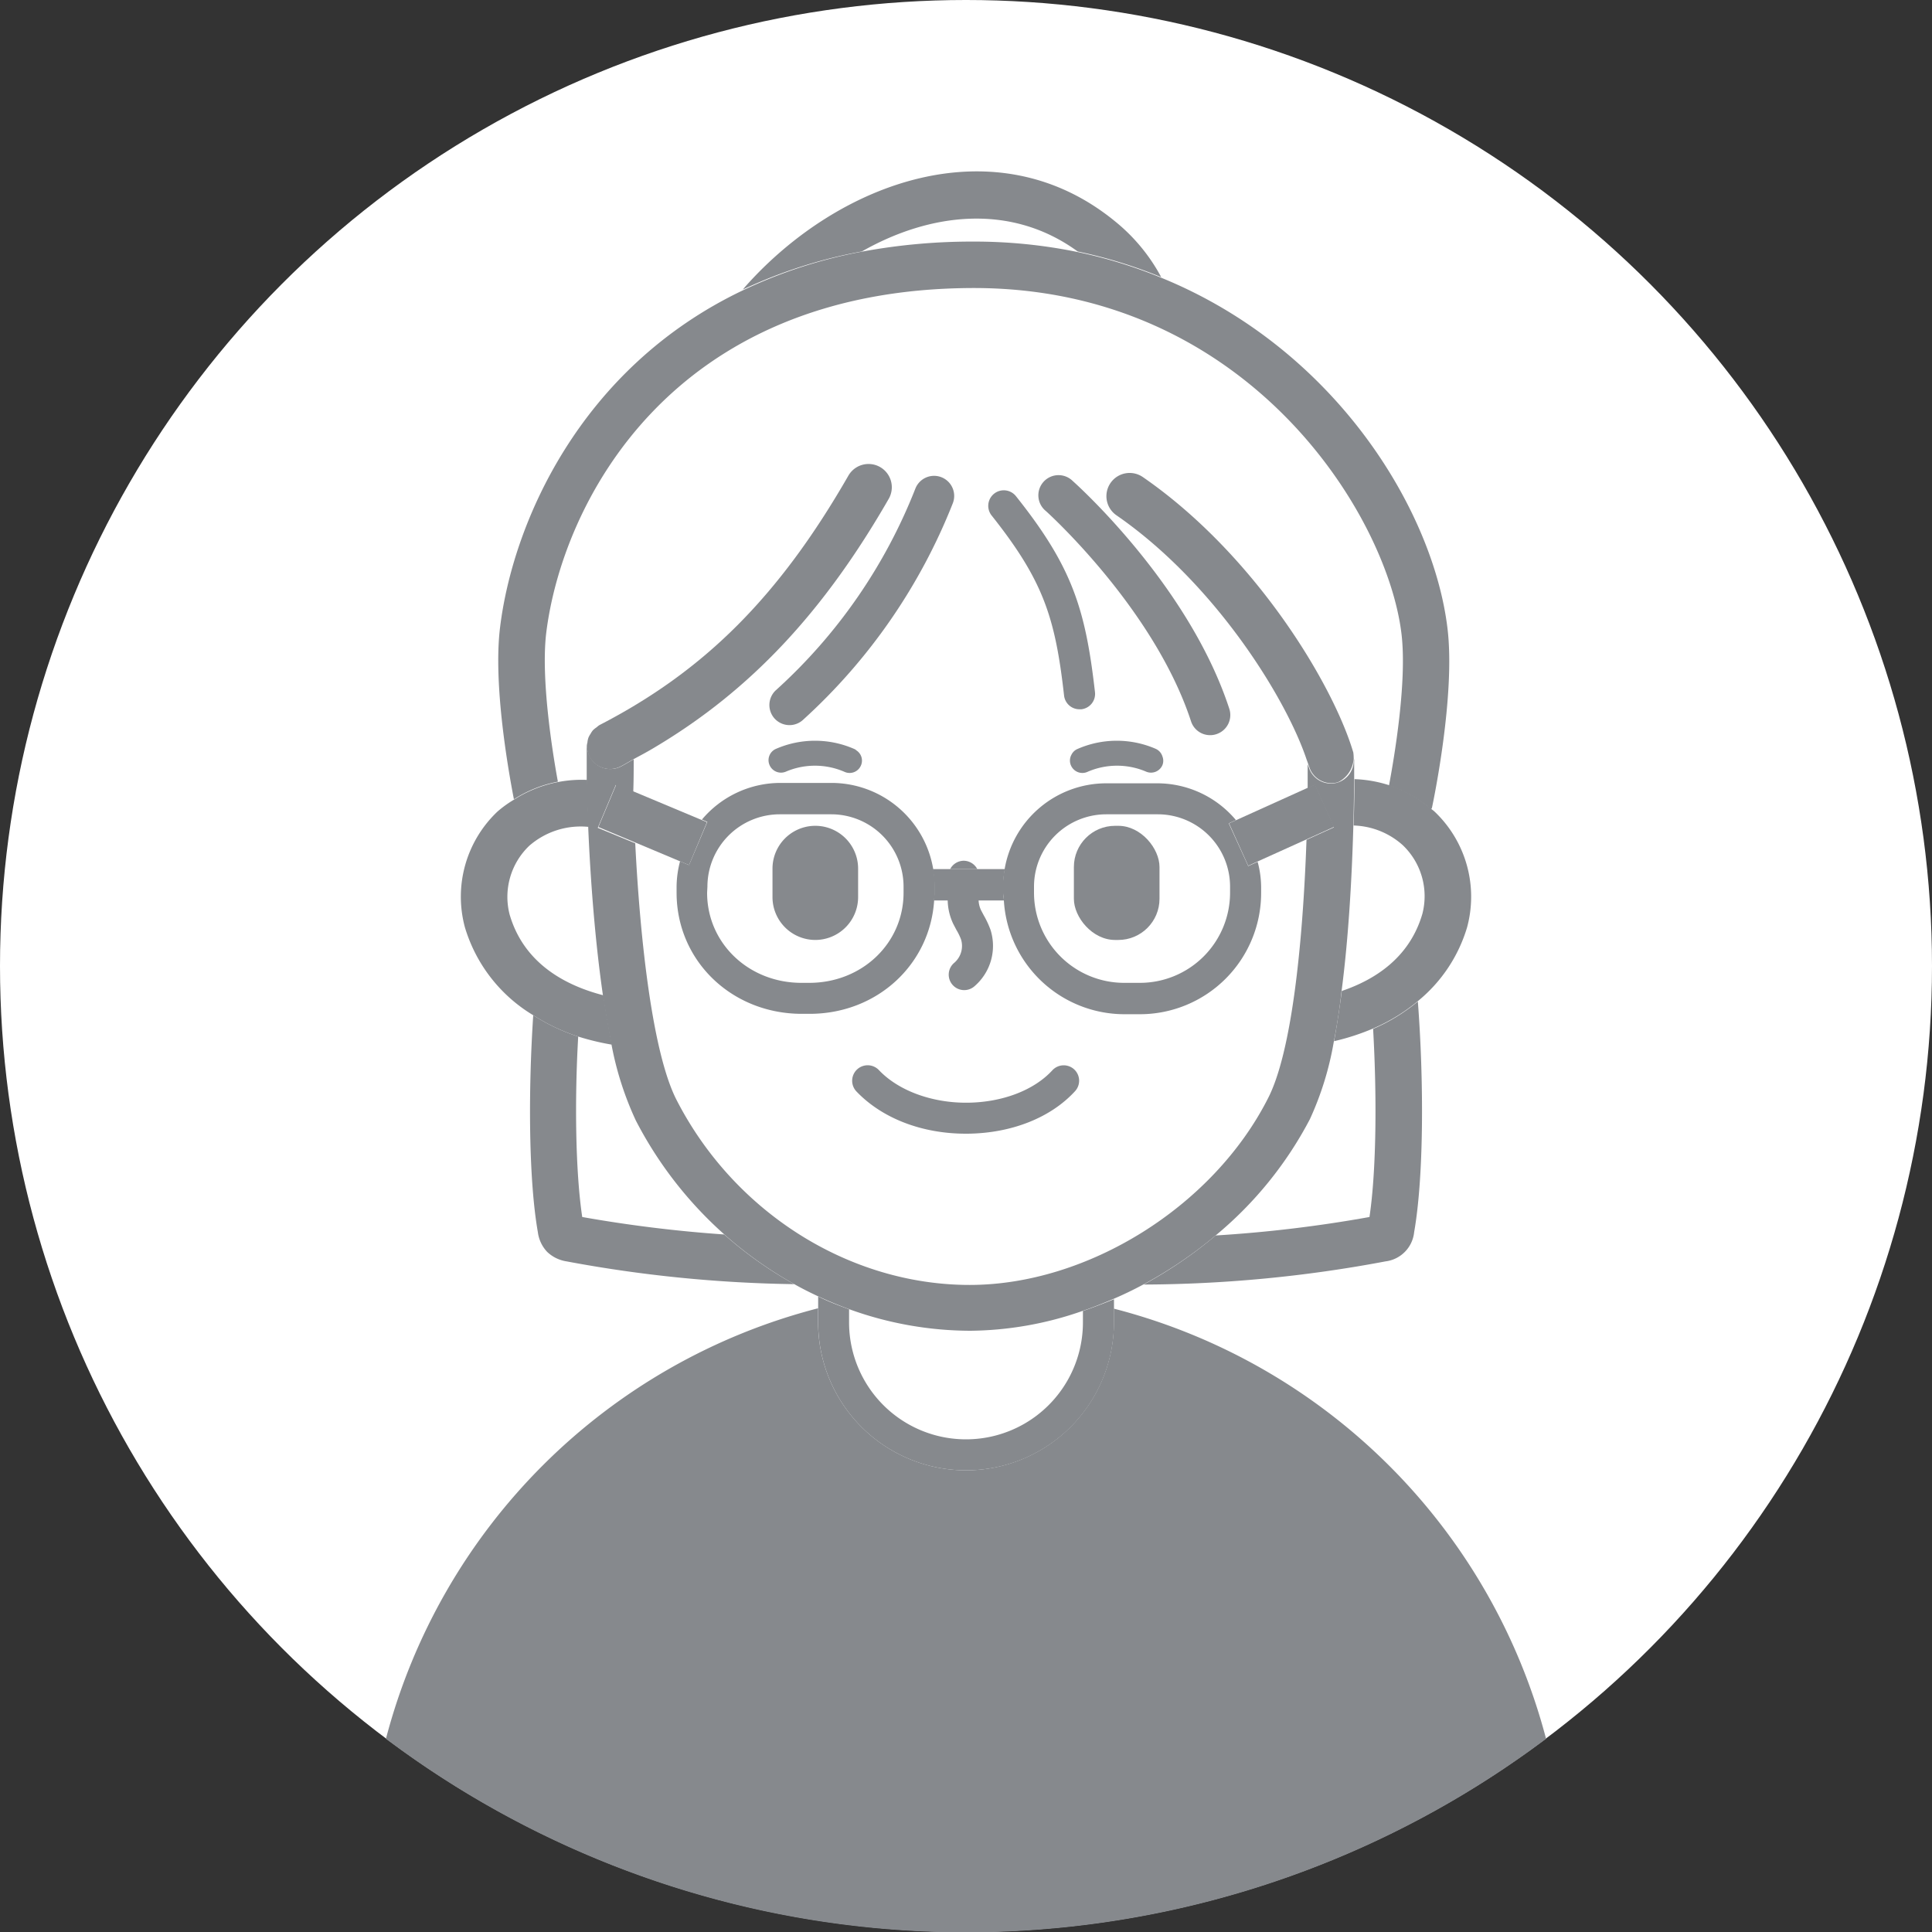 <svg id="레이어_1" data-name="레이어 1" xmlns="http://www.w3.org/2000/svg" viewBox="0 0 250 250"><rect x="0" y="0" width="250" height="250" fill="#333333" stroke="none"/><defs><style>.cls-1{fill:#fff;}.cls-2{fill:#86898d;}</style></defs><title>대지 15</title><circle class="cls-1" cx="125" cy="125" r="125"/><path class="cls-2" d="M125,190.26a19.17,19.17,0,0,1-19.14-19.14v-1.83A77.89,77.89,0,0,0,49.94,225a125,125,0,0,0,150.12,0,77.91,77.91,0,0,0-55.92-55.66v1.83A19.17,19.17,0,0,1,125,190.26Z"/><path class="cls-1" d="M125,186.25a15.15,15.15,0,0,0,15.13-15.13v-1.48a44.89,44.89,0,0,1-14.57,2.58,46.19,46.19,0,0,1-15.69-2.8v1.7A15.15,15.15,0,0,0,125,186.25Z"/><path class="cls-2" d="M140.13,169.64v1.48a15.13,15.13,0,0,1-30.26,0v-1.7c-1.36-.5-2.7-1-4-1.66v3.36a19.14,19.14,0,1,0,38.28,0v-3C142.82,168.66,141.48,169.18,140.13,169.64Z"/><path class="cls-1" d="M75.34,157.48a174,174,0,0,0,18.37,2.26A50.81,50.81,0,0,1,82.28,145a41.21,41.21,0,0,1-3.09-9.84,32.44,32.44,0,0,1-4.37-1.05C74.39,142.48,74.47,151.64,75.34,157.48Z"/><path class="cls-2" d="M93.71,159.74a174,174,0,0,1-18.37-2.26c-.87-5.84-1-15-.52-23.35A25.21,25.21,0,0,1,69,131.37c-.65,9.82-.6,21.26.6,28.08a4.54,4.54,0,0,0,1.2,2.54,4.66,4.66,0,0,0,2.5,1.23,172.53,172.53,0,0,0,29.48,2.95A50.7,50.7,0,0,1,93.71,159.74Z"/><path class="cls-1" d="M157.3,159.87a171,171,0,0,0,19.91-2.39c.91-6.15,1-15.78.47-24.34a30,30,0,0,1-5.09,1.66,40.06,40.06,0,0,1-3.09,10A49.06,49.06,0,0,1,157.3,159.87Z"/><path class="cls-2" d="M177.68,133.14c.49,8.56.44,18.19-.47,24.34a171,171,0,0,1-19.91,2.39,55.45,55.45,0,0,1-9.31,6.35,171.84,171.84,0,0,0,31.31-3,4.24,4.24,0,0,0,3.69-3.78c1.27-7.22,1.26-19.67.48-29.85A23.74,23.74,0,0,1,177.68,133.14Z"/><path class="cls-1" d="M111.52,32.54a78,78,0,0,1,14.42-1.31h.14a66.36,66.36,0,0,1,13.37,1.35C130.9,26.31,120.46,27.46,111.52,32.54Z"/><path class="cls-2" d="M111.52,32.54c8.94-5.08,19.38-6.23,27.93,0a61.35,61.35,0,0,1,10.81,3.32,23.6,23.6,0,0,0-6-7.24c-15.34-12.53-35.68-5.21-47.85,8.5-.1.11-.19.24-.29.35A62.31,62.31,0,0,1,111.52,32.54Z"/><path class="cls-1" d="M181.35,82c-1.88-15.59-20-44.7-55.34-44.73C86.59,37.28,72.67,65.37,70.67,82c-.71,5.89.77,15.1,1.52,19.18a16,16,0,0,1,3.79-.28c0-1.58,0-3.06,0-4.37a3,3,0,0,1,.08-.41,2.71,2.71,0,0,1,.13-.63,2.91,2.91,0,0,1,.27-.49,2.67,2.67,0,0,1,.32-.48,3,3,0,0,1,.49-.39,2.24,2.24,0,0,1,.34-.27c13.64-7,23.26-16.68,32.17-32.26a3,3,0,1,1,5.22,3c-8.39,14.68-17.82,24.74-30.08,32.07l15.54.3,0,0a12.65,12.65,0,0,1,10.2.07,1.39,1.39,0,0,1,.19.15l27.85.54a1.56,1.56,0,0,1,.68-.69,12.65,12.65,0,0,1,10.2-.07,1.58,1.58,0,0,1,.89,1l18.61.36c-2.67-8-11.88-22.81-24.6-31.59a3,3,0,0,1,3.41-4.95c14.38,9.92,24.46,26.54,27.17,35.42v0c0,.1.08.22.11.32a3,3,0,0,1,0,.42,2,2,0,0,1,.09.42c0,.77,0,1.64,0,2.55a16.44,16.44,0,0,1,4.46.78C180.44,97.87,182.09,88.1,181.35,82Zm-62.9-18.74a2.6,2.6,0,1,1,4.84,1.91,75,75,0,0,1-19.36,28,2.58,2.58,0,0,1-1.77.7,2.6,2.6,0,0,1-1.78-4.51A69.18,69.18,0,0,0,118.45,63.23Zm21.46,28.54h-.23a2,2,0,0,1-2-1.78c-1.14-10.1-2.65-14.88-9.37-23.29a2,2,0,0,1,3.14-2.51c7.27,9.12,9,14.57,10.22,25.35A2,2,0,0,1,139.91,91.77Zm19.16-.06A2.6,2.6,0,0,1,157.4,95a2.54,2.54,0,0,1-.81.13,2.59,2.59,0,0,1-2.47-1.79c-4.77-14.61-18.64-27.08-18.78-27.21a2.61,2.61,0,1,1,3.47-3.89C139.43,62.79,153.87,75.79,159.07,91.71Z"/><path class="cls-2" d="M72.19,101.15C71.44,97.07,70,87.86,70.67,82c2-16.6,15.92-44.69,55.34-44.73,35.29,0,53.46,29.14,55.34,44.73.74,6.13-.91,15.9-1.62,19.67a15.66,15.66,0,0,1,5.47,3.07c0-.09.09-.15.1-.24.13-.59,3.07-14.54,2-23.22-1.85-15.32-14.54-36.18-37.06-45.35a61.35,61.35,0,0,0-10.81-3.32,66.36,66.36,0,0,0-13.37-1.35h-.14a78,78,0,0,0-14.42,1.31,62.31,62.31,0,0,0-15.37,5C75,47.63,66.32,67.79,64.7,81.25c-.9,7.44,1.13,18.72,1.8,22.18A16,16,0,0,1,72.19,101.15Z"/><path class="cls-1" d="M68.49,109.44a9.14,9.14,0,0,0-2.55,8.88c1.89,6.52,7.48,9.27,12.14,10.47-1-7.1-1.62-15-1.91-21.84A10.13,10.13,0,0,0,68.49,109.44Z"/><path class="cls-2" d="M74.82,134.13a32.44,32.44,0,0,0,4.37,1.05c-.41-2-.78-4.16-1.11-6.39-4.66-1.2-10.25-3.95-12.14-10.47a9.14,9.14,0,0,1,2.55-8.88A10.13,10.13,0,0,1,76.17,107c-.09-2.16-.15-4.2-.19-6.08a16.23,16.23,0,0,0-9.48,2.56A14.9,14.9,0,0,0,64.39,105a15.18,15.18,0,0,0-4.23,15A19.92,19.92,0,0,0,69,131.37,25.21,25.21,0,0,0,74.82,134.13Z"/><path class="cls-1" d="M173.63,128.3c4.24-1.42,8.77-4.25,10.43-10a9.12,9.12,0,0,0-2.56-8.88,9.94,9.94,0,0,0-6.34-2.53C175,113.31,174.57,121.12,173.63,128.3Z"/><path class="cls-2" d="M189.84,120a15.18,15.18,0,0,0-4.23-15c-.13-.12-.28-.22-.41-.33a15.66,15.66,0,0,0-5.47-3.07,16.44,16.44,0,0,0-4.46-.78c0,1.79-.05,3.83-.11,6a9.94,9.94,0,0,1,6.34,2.53,9.12,9.12,0,0,1,2.56,8.88c-1.66,5.73-6.19,8.56-10.43,10-.29,2.25-.64,4.44-1,6.5a30,30,0,0,0,5.09-1.66,23.74,23.74,0,0,0,5.79-3.56A19.51,19.51,0,0,0,189.84,120Z"/><path class="cls-1" d="M145.47,127.18h2.05a11.67,11.67,0,0,0,11.66-11.66v-.8a9.36,9.36,0,0,0-9.35-9.35h-6.67a9.36,9.36,0,0,0-9.35,9.35v.8A11.67,11.67,0,0,0,145.47,127.18Zm-6.51-15a5.35,5.35,0,0,1,5.33-5.33h.42a5.35,5.35,0,0,1,5.33,5.33v4.11a5.35,5.35,0,0,1-5.33,5.33h-.42A5.35,5.35,0,0,1,139,116.3Z"/><path class="cls-1" d="M163.19,114.72v.8a15.69,15.69,0,0,1-15.67,15.67h-2.05a15.64,15.64,0,0,1-15.57-14.72h-3.27a3.31,3.31,0,0,0,.31,1.29l.35.66a11.91,11.91,0,0,1,.88,1.88,6.89,6.89,0,0,1-2.12,7.35,2,2,0,0,1-1.27.46,2,2,0,0,1-1.28-3.55,2.88,2.88,0,0,0,.86-3,7.21,7.21,0,0,0-.59-1.22l-.42-.8a7.42,7.42,0,0,1-.72-3.08h-1.8c-.5,8.32-7.37,14.72-16.12,14.72h-1c-9.09,0-16.21-6.88-16.21-15.67v-.8a13.1,13.1,0,0,1,.45-3.27l-5.71-2.4c.64,12.77,2.27,27.22,5.35,33.22,7.46,14.54,22.35,23.93,37.93,23.93,15.23,0,31.46-10.14,38.58-24.11,3-5.9,4.47-19.82,5-33.49l-6.35,2.87A12.94,12.94,0,0,1,163.19,114.72Zm-37.93,32H125c-5.69,0-10.84-2-14.16-5.47a2,2,0,0,1,2.91-2.76c2.55,2.69,6.88,4.35,11.44,4.22s8.61-1.61,11-4.19a2,2,0,0,1,3,2.71C136,144.64,130.94,146.64,125.26,146.7Z"/><path class="cls-1" d="M103.75,127.18h1c6.85,0,12.21-5.13,12.21-11.66v-.8a9.36,9.36,0,0,0-9.35-9.35h-6.68a9.37,9.37,0,0,0-9.35,9.35v.8C91.54,122.05,96.91,127.18,103.75,127.18ZM100,112.4a5.54,5.54,0,0,1,11.08,0v3.69a5.54,5.54,0,1,1-11.08,0Z"/><path class="cls-1" d="M150.45,97.89a1.52,1.52,0,0,1,0,1.11,1.61,1.61,0,0,1-2.09.86,9.58,9.58,0,0,0-7.57,0,1.61,1.61,0,0,1-2.15-.75,1.58,1.58,0,0,1,.07-1.45l-27.85-.54a1.57,1.57,0,0,1,.55,2,1.59,1.59,0,0,1-1.44.91,1.62,1.62,0,0,1-.7-.16,9.58,9.58,0,0,0-7.57,0A1.61,1.61,0,0,1,99.58,99a1.59,1.59,0,0,1,.83-2.08l-15.54-.3c-1,.56-1.93,1.1-2.92,1.63,0,1.34,0,2.72.07,4.18l8.76,3.67a13.28,13.28,0,0,1,10.11-4.74h6.68a13.36,13.36,0,0,1,13.13,11.1H123a2,2,0,0,1,3.51,0H130a13.35,13.35,0,0,1,13.13-11.1h6.67A13.29,13.29,0,0,1,160,106.12l9.27-4.19c0-1.05,0-2.09,0-3.11,0-.18-.14-.39-.2-.57Z"/><path class="cls-2" d="M157.3,159.87a49.06,49.06,0,0,0,12.2-15.05,40.06,40.06,0,0,0,3.09-10c.4-2.06.75-4.25,1-6.5.94-7.18,1.35-15,1.53-21.39.06-2.22.09-4.26.11-6,0-.91,0-1.78,0-2.55a2,2,0,0,0-.09-.42,3,3,0,0,1-2.07,3.31,3.17,3.17,0,0,1-.85.12,3,3,0,0,1-2.88-2.16,3.42,3.42,0,0,0-.13-.34c0,1,0,2.06,0,3.11l.92-.42,2.48,5.48-3.55,1.61c-.48,13.67-1.94,27.59-5,33.49-7.12,14-23.35,24.11-38.58,24.11-15.58,0-30.47-9.39-37.93-23.93-3.08-6-4.71-20.45-5.35-33.22l-4.85-2,2.33-5.54,2.26,1C82,101,82,99.59,82,98.25c-.55.31-1.07.63-1.64.93a3.07,3.07,0,0,1-1.37.33,3,3,0,0,1-2.68-1.63A3,3,0,0,1,76,96.09a3,3,0,0,0-.08.41c0,1.31,0,2.79,0,4.37,0,1.88.1,3.92.19,6.08.29,6.84.88,14.74,1.91,21.84.33,2.23.7,4.38,1.11,6.39A41.21,41.21,0,0,0,82.28,145a51.07,51.07,0,0,0,20.47,21.15c1,.57,2.06,1.1,3.11,1.59,1.31.61,2.65,1.16,4,1.66a46.19,46.19,0,0,0,15.69,2.8,44.89,44.89,0,0,0,14.57-2.58c1.35-.46,2.69-1,4-1.56s2.59-1.18,3.85-1.86A55.45,55.45,0,0,0,157.3,159.87Z"/><path class="cls-2" d="M76.14,95.46a2.62,2.62,0,0,1,.27-.49A2.91,2.91,0,0,0,76.14,95.46Z"/><path class="cls-2" d="M175,97.13v0Z"/><path class="cls-2" d="M77.22,94.1a3,3,0,0,0-.49.39A3.11,3.11,0,0,1,77.22,94.1Z"/><path class="cls-2" d="M124.71,111.38a2,2,0,0,0-1.76,1.08h3.51A2,2,0,0,0,124.71,111.38Z"/><path class="cls-2" d="M122.63,116.47a7.42,7.42,0,0,0,.72,3.08l.42.8a7.21,7.21,0,0,1,.59,1.22,2.88,2.88,0,0,1-.86,3,2,2,0,0,0,1.28,3.55,2,2,0,0,0,1.27-.46,6.89,6.89,0,0,0,2.12-7.35,11.91,11.91,0,0,0-.88-1.88l-.35-.66a3.31,3.31,0,0,1-.31-1.29Z"/><path class="cls-2" d="M105.5,121.63a5.55,5.55,0,0,0,5.54-5.54V112.4a5.54,5.54,0,0,0-11.08,0v3.69A5.55,5.55,0,0,0,105.5,121.63Z"/><rect class="cls-2" x="138.96" y="106.86" width="11.08" height="14.77" rx="5.33" ry="5.33"/><path class="cls-2" d="M99.58,99a1.61,1.61,0,0,0,2.09.86,9.58,9.58,0,0,1,7.57,0,1.62,1.62,0,0,0,.7.16,1.59,1.59,0,0,0,1.44-.91,1.57,1.57,0,0,0-.55-2,1.39,1.39,0,0,0-.19-.15,12.65,12.65,0,0,0-10.2-.07l0,0A1.59,1.59,0,0,0,99.58,99Z"/><path class="cls-2" d="M138.61,99.11a1.61,1.61,0,0,0,2.15.75,9.58,9.58,0,0,1,7.57,0,1.61,1.61,0,0,0,2.09-.86,1.52,1.52,0,0,0,0-1.11,1.58,1.58,0,0,0-.89-1,12.65,12.65,0,0,0-10.2.07,1.56,1.56,0,0,0-.68.69A1.58,1.58,0,0,0,138.61,99.11Z"/><path class="cls-2" d="M120.93,115.52c0,.33-.08.63-.1,1h9.07c0-.32-.1-.63-.1-1v-.8a13,13,0,0,1,.23-2.26H120.7a13,13,0,0,1,.23,2.26Z"/><path class="cls-2" d="M89.16,111.94,88,111.45a13.1,13.1,0,0,0-.45,3.27v.8c0,8.79,7.12,15.67,16.21,15.67h1c8.75,0,15.62-6.4,16.12-14.72,0-.32.1-.62.1-1v-.8a13,13,0,0,0-.23-2.26,13.36,13.36,0,0,0-13.13-11.1h-6.68a13.28,13.28,0,0,0-10.11,4.74l.7.3Zm2.38,2.78a9.37,9.37,0,0,1,9.35-9.35h6.68a9.36,9.36,0,0,1,9.35,9.35v.8c0,6.53-5.36,11.66-12.21,11.66h-1c-6.84,0-12.21-5.13-12.21-11.66Z"/><path class="cls-2" d="M129.8,115.52c0,.32.08.63.1,1a15.64,15.64,0,0,0,15.57,14.72h2.05a15.69,15.69,0,0,0,15.67-15.67v-.8a12.94,12.94,0,0,0-.45-3.25l-1.22.55L159,106.54l.93-.42a13.29,13.29,0,0,0-10.14-4.76h-6.67A13.35,13.35,0,0,0,130,112.46a13,13,0,0,0-.23,2.26Zm4-.8a9.36,9.36,0,0,1,9.35-9.35h6.67a9.36,9.36,0,0,1,9.35,9.35v.8a11.67,11.67,0,0,1-11.66,11.66h-2.05a11.67,11.67,0,0,1-11.66-11.66Z"/><path class="cls-2" d="M139,138.38a2,2,0,0,0-2.83.12c-2.37,2.58-6.47,4.15-11,4.19s-8.89-1.53-11.44-4.22a2,2,0,0,0-2.91,2.76c3.32,3.48,8.47,5.47,14.16,5.47h.23c5.68-.06,10.74-2.06,13.89-5.49A2,2,0,0,0,139,138.38Z"/><polygon class="cls-2" points="89.16 111.94 91.48 106.39 90.78 106.1 82.02 102.43 79.76 101.48 77.43 107.02 82.28 109.05 87.99 111.45 89.16 111.94"/><polygon class="cls-2" points="159.97 106.12 159.04 106.54 161.52 112.03 162.74 111.47 169.09 108.6 172.64 106.99 170.16 101.51 169.24 101.93 159.97 106.12"/><path class="cls-2" d="M115,64.55a3,3,0,1,0-5.22-3C100.82,77.15,91.2,86.8,77.56,93.83a2.24,2.24,0,0,0-.34.27,3.11,3.11,0,0,0-.49.39,2.67,2.67,0,0,0-.32.48,2.62,2.62,0,0,0-.27.49,2.71,2.71,0,0,0-.13.63,3,3,0,0,0,.25,1.79,3,3,0,0,0,2.68,1.63,3.07,3.07,0,0,0,1.37-.33c.57-.3,1.09-.62,1.64-.93,1-.53,2-1.07,2.92-1.63C97.13,89.29,106.56,79.23,115,64.55Z"/><path class="cls-2" d="M175.05,97.15v0c-2.71-8.88-12.79-25.5-27.17-35.42a3,3,0,0,0-3.41,4.95c12.72,8.78,21.93,23.62,24.6,31.59.06.18.15.39.2.57a3.42,3.42,0,0,1,.13.34,3,3,0,0,0,2.88,2.16,3.17,3.17,0,0,0,.85-.12,3.61,3.61,0,0,0,2-3.73C175.13,97.37,175.08,97.25,175.05,97.15Z"/><path class="cls-2" d="M100.25,93a2.62,2.62,0,0,0,1.91.83,2.58,2.58,0,0,0,1.77-.7,75,75,0,0,0,19.36-28,2.6,2.6,0,1,0-4.84-1.91,69.18,69.18,0,0,1-18.07,26.11A2.61,2.61,0,0,0,100.25,93Z"/><path class="cls-2" d="M131.46,64.2a2,2,0,0,0-3.14,2.51C135,75.12,136.55,79.9,137.69,90a2,2,0,0,0,2,1.78h.23a2,2,0,0,0,1.77-2.22C140.46,78.77,138.73,73.32,131.46,64.2Z"/><path class="cls-2" d="M138.81,62.24a2.61,2.61,0,1,0-3.47,3.89c.14.13,14,12.6,18.78,27.21a2.59,2.59,0,0,0,2.47,1.79,2.54,2.54,0,0,0,.81-.13,2.6,2.6,0,0,0,1.67-3.29C153.87,75.79,139.43,62.79,138.81,62.24Z"/></svg>